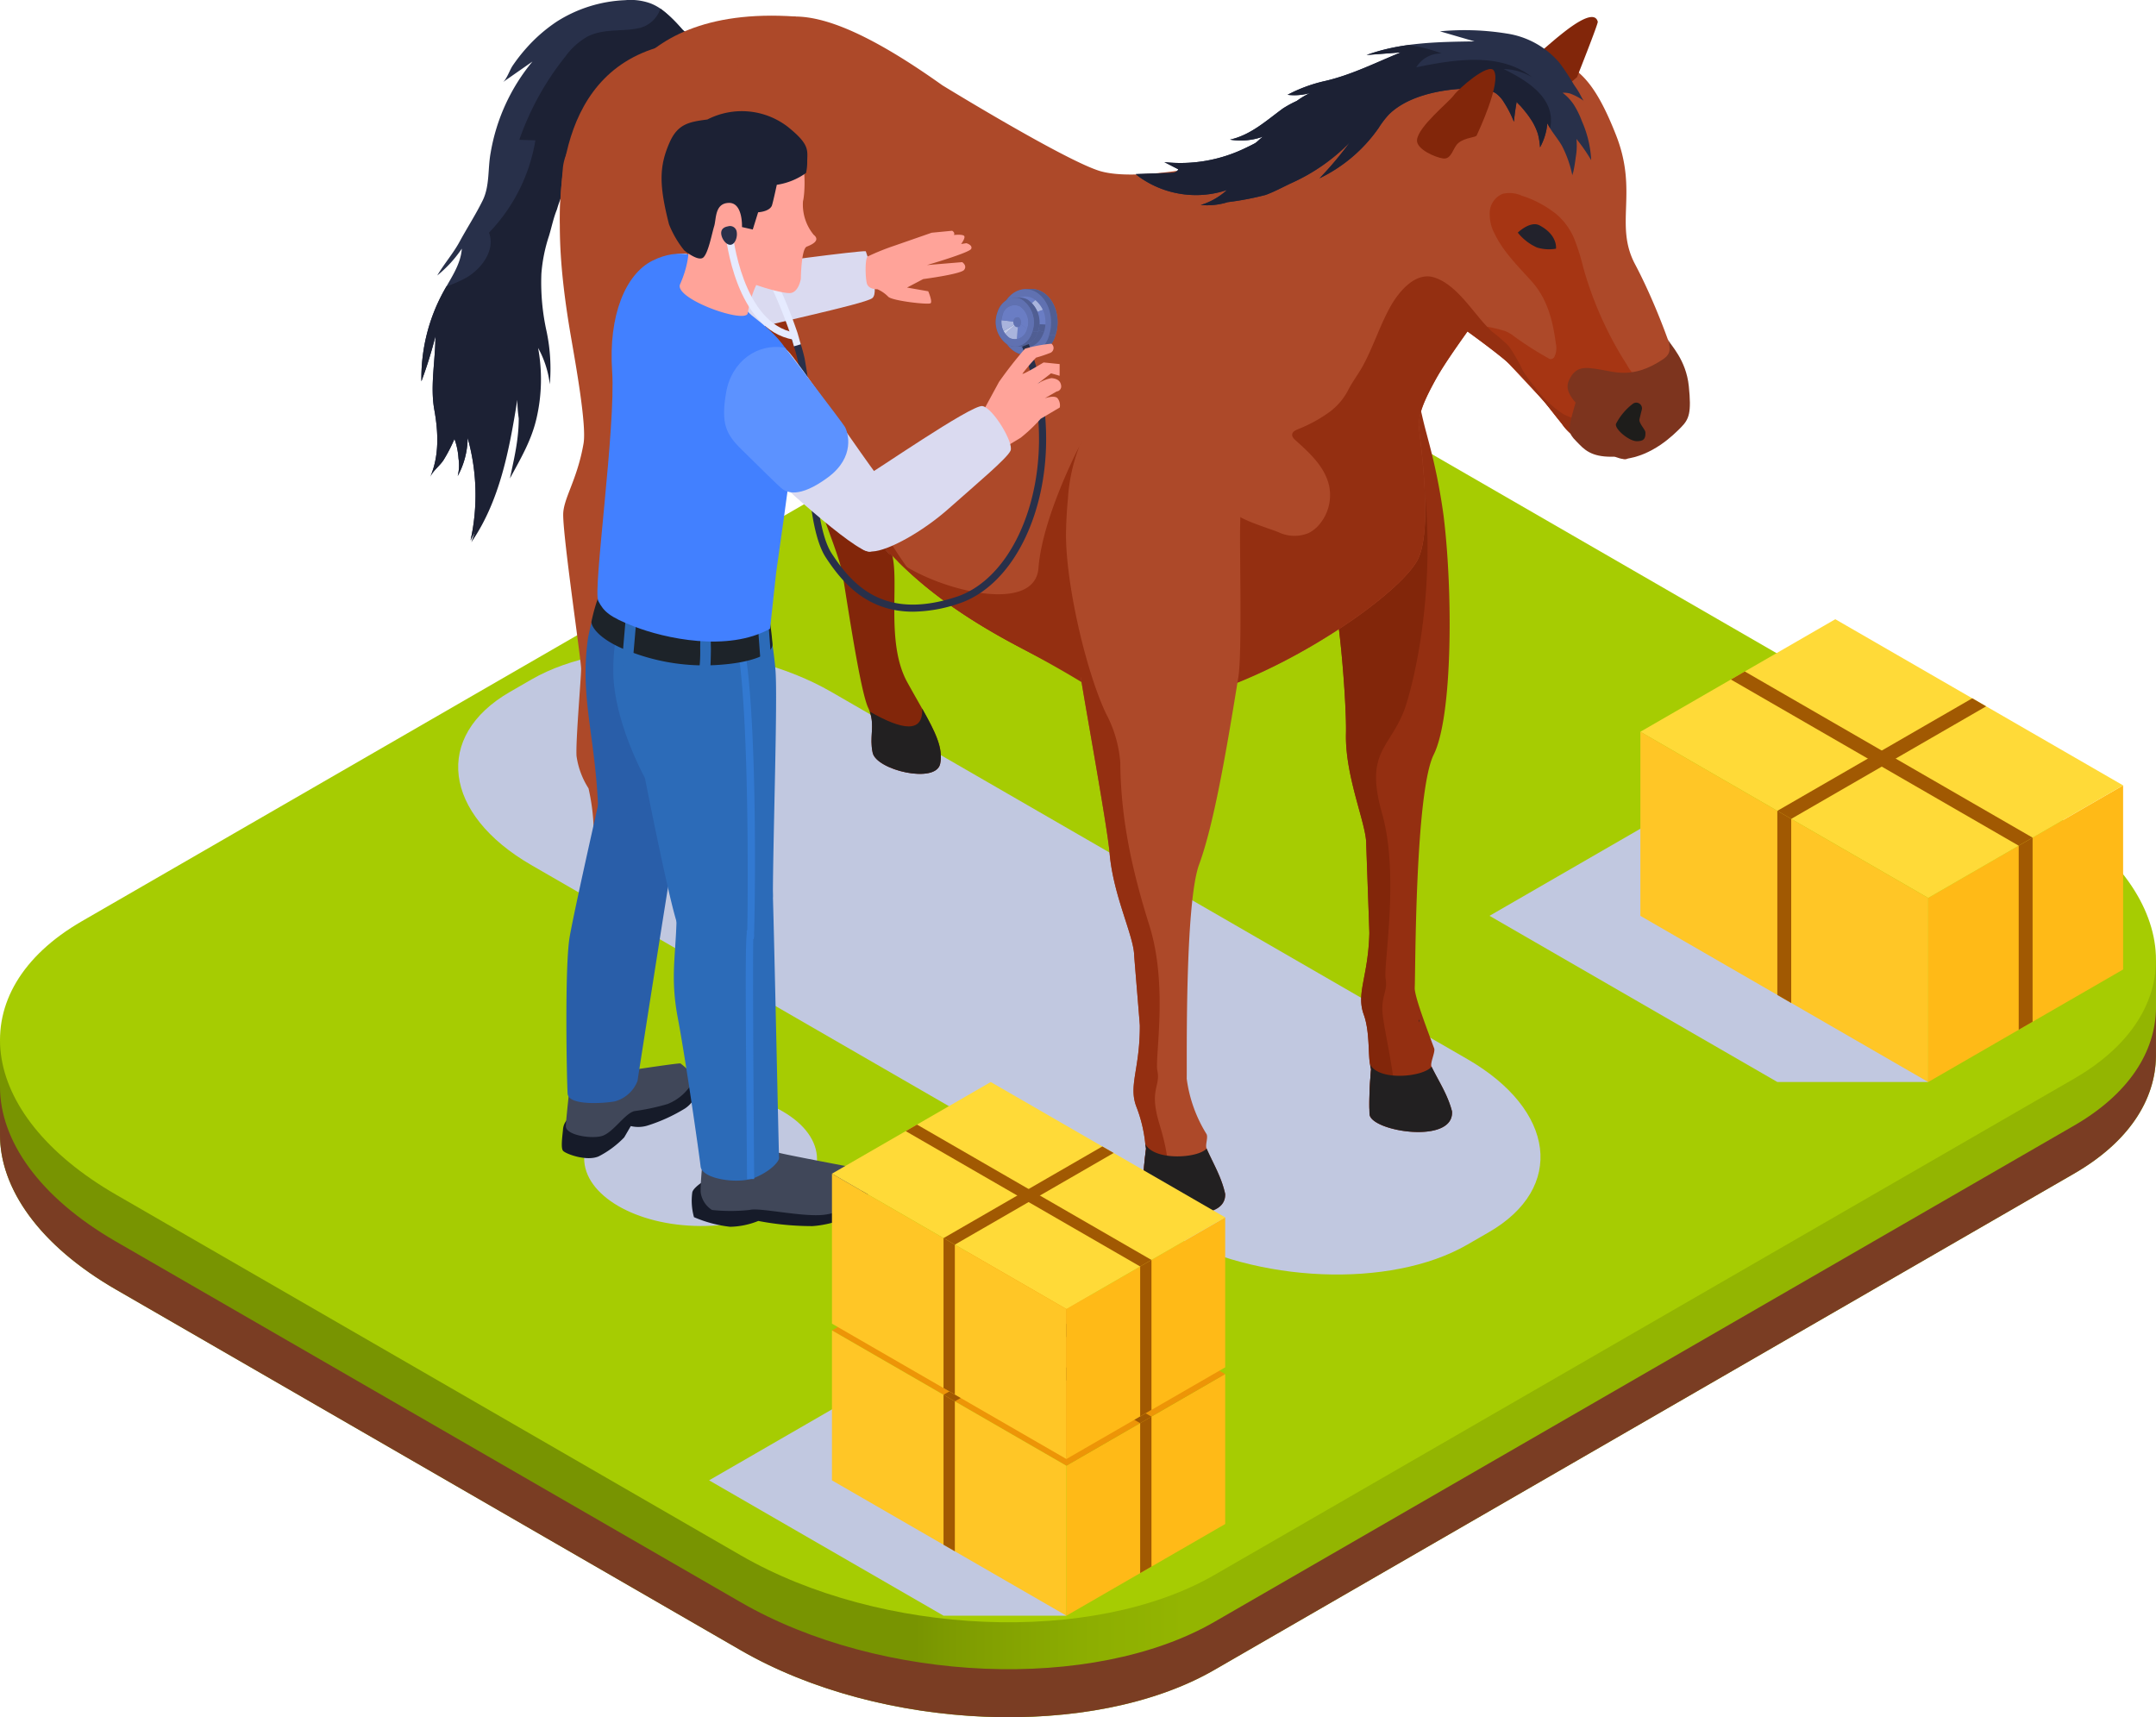 <svg xmlns="http://www.w3.org/2000/svg" xmlns:xlink="http://www.w3.org/1999/xlink" width="295" height="234.968" viewBox="0 0 295 234.968">
  <defs>
    <linearGradient id="linear-gradient" y1="0.5" x2="1" y2="0.5" gradientUnits="objectBoundingBox">
      <stop offset="0.425" stop-color="#789401"/>
      <stop offset="0.442" stop-color="#7e9b01"/>
      <stop offset="0.506" stop-color="#8dae01"/>
      <stop offset="0.549" stop-color="#93b501"/>
    </linearGradient>
    <clipPath id="clip-path">
      <path id="Trazado_826931" data-name="Trazado 826931" d="M333.329,306.849a2.832,2.832,0,0,1-1.419-.365c-1.776-.978-2.614-3.622-1.871-5.905a3.566,3.566,0,0,1,3.14-2.728l.879-.015a3.566,3.566,0,0,0-3.14,2.728c-.742,2.283.1,4.928,1.871,5.905a2.828,2.828,0,0,0,1.419.365Z" transform="translate(-329.768 -297.836)"/>
    </clipPath>
    <clipPath id="clip-path-2">
      <path id="Trazado_826936" data-name="Trazado 826936" d="M332.119,300.434a.555.555,0,0,0-.49.425.792.792,0,0,0,.291.92l-.3.006a.793.793,0,0,1-.291-.92.554.554,0,0,1,.49-.425Z" transform="translate(-331.286 -300.434)"/>
    </clipPath>
    <clipPath id="clip-path-3">
      <path id="Trazado_826938" data-name="Trazado 826938" d="M331.964,301.524l-.3.006a.553.553,0,0,0,.49-.425l.3-.006A.553.553,0,0,1,331.964,301.524Z" transform="translate(-331.663 -301.099)"/>
    </clipPath>
    <clipPath id="clip-path-4">
      <path id="Trazado_826940" data-name="Trazado 826940" d="M332.008,305.329a2.092,2.092,0,0,1-1.051-.27,3.772,3.772,0,0,1-1.388-4.376,2.643,2.643,0,0,1,2.327-2.023l.778-.013a2.643,2.643,0,0,0-2.327,2.023,3.77,3.77,0,0,0,1.388,4.376,2.075,2.075,0,0,0,1.051.269Z" transform="translate(-329.369 -298.646)"/>
    </clipPath>
    <clipPath id="clip-path-5">
      <path id="Trazado_826946" data-name="Trazado 826946" d="M334.619,303.145l.882.253c-.576,1.773-2.161,2.595-3.54,1.836a3.951,3.951,0,0,1-1.454-4.585c.576-1.773,2.161-2.595,3.54-1.836A3.951,3.951,0,0,1,335.5,303.4l-.882-.253a3.2,3.2,0,0,0-1.178-3.718c-1.117-.616-2.4.051-2.87,1.488a3.2,3.2,0,0,0,1.179,3.718C332.868,305.248,334.151,304.582,334.619,303.145Z" transform="translate(-330.297 -298.53)"/>
    </clipPath>
    <clipPath id="clip-path-6">
      <path id="Trazado_826950" data-name="Trazado 826950" d="M333.069,304.829l-.879.015a3.566,3.566,0,0,0,3.14-2.728l.879-.015A3.568,3.568,0,0,1,333.069,304.829Z" transform="translate(-332.19 -302.101)"/>
    </clipPath>
    <clipPath id="clip-path-7">
      <path id="Trazado_826952" data-name="Trazado 826952" d="M332.088,297.851l.879-.015a2.845,2.845,0,0,1,1.419.363c1.776.978,2.614,3.622,1.871,5.905l-.879.015c.742-2.283-.1-4.928-1.871-5.905A2.842,2.842,0,0,0,332.088,297.851Z" transform="translate(-332.088 -297.836)"/>
    </clipPath>
    <clipPath id="clip-path-8">
      <path id="Trazado_826958" data-name="Trazado 826958" d="M332.536,301.942l.857.662a1.69,1.69,0,0,1-2.386,1.238,2.666,2.666,0,0,1-.98-3.092,1.69,1.69,0,0,1,2.386-1.238,2.666,2.666,0,0,1,.981,3.091l-.857-.662a.777.777,0,0,0-.287-.9.493.493,0,0,0-.7.362.777.777,0,0,0,.287.9A.493.493,0,0,0,332.536,301.942Z" transform="translate(-329.885 -299.321)"/>
    </clipPath>
    <clipPath id="clip-path-9">
      <path id="Trazado_826960" data-name="Trazado 826960" d="M331.942,303.83l-.778.013a2.643,2.643,0,0,0,2.327-2.023l.778-.013A2.643,2.643,0,0,1,331.942,303.83Z" transform="translate(-331.164 -301.807)"/>
    </clipPath>
    <clipPath id="clip-path-10">
      <path id="Trazado_826962" data-name="Trazado 826962" d="M331.088,298.659l.778-.013a2.092,2.092,0,0,1,1.051.27,3.772,3.772,0,0,1,1.388,4.376l-.778.013a3.772,3.772,0,0,0-1.388-4.376A2.092,2.092,0,0,0,331.088,298.659Z" transform="translate(-331.088 -298.646)"/>
    </clipPath>
  </defs>
  <g id="Grupo_1077253" data-name="Grupo 1077253" transform="translate(3192.328 -2664.934)">
    <g id="Grupo_1077073" data-name="Grupo 1077073" transform="translate(-3192.328 2716.599)">
      <path id="Trazado_826891" data-name="Trazado 826891" d="M531.672,381.685l-5.311.2a40.467,40.467,0,0,0-10.556-8.451l-85.491-49.358c-19.181-11.074-48.2-12.278-64.812-2.689L247.886,389.293a30.166,30.166,0,0,0-4.444,3.1l-6.77.251V405.5c-.022,7.366,5.354,15.142,15.866,21.21l85.491,49.358c19.181,11.074,48.2,12.278,64.812,2.684l117.616-67.9c7.446-4.3,11.133-10.036,11.211-16.056h0Z" transform="translate(-236.672 -301.927)" fill="url(#linear-gradient)"/>
      <path id="Trazado_826892" data-name="Trazado 826892" d="M520.456,380.84l-117.616,67.9c-16.61,9.594-45.63,8.39-64.812-2.684L252.538,396.7c-10.512-6.068-15.887-13.843-15.865-21.21v6.565c-.022,7.366,5.354,15.142,15.865,21.21l85.491,49.358c19.181,11.074,48.2,12.278,64.812,2.686l117.616-67.9c7.446-4.3,11.133-10.036,11.211-16.057h0v-6.565h0C531.589,370.8,527.9,376.542,520.456,380.84Z" transform="translate(-236.672 -278.484)" fill="#7a3d23"/>
      <path id="Trazado_826893" data-name="Trazado 826893" d="M520.456,402.016l-117.616,67.9c-16.612,9.594-45.63,8.39-64.812-2.684l-85.489-49.358c-19.181-11.074-21.263-27.828-4.651-37.417L365.5,312.552c16.615-9.589,45.63-8.385,64.812,2.689L515.807,364.6C534.986,375.673,537.066,392.427,520.456,402.016Z" transform="translate(-236.672 -306.079)" fill="#a6cc02"/>
    </g>
    <g id="Grupo_1077118" data-name="Grupo 1077118" transform="translate(-3134.671 2664.934)">
      <g id="Grupo_1077080" data-name="Grupo 1077080" transform="translate(0 0)">
        <path id="Trazado_826894" data-name="Trazado 826894" d="M417.378,412.825l2.968-1.713c10.47-6.045,9.145-16.7-2.944-23.682l-87.034-50.249c-12.09-6.98-30.549-7.746-41.019-1.7l-2.968,1.713c-10.47,6.045-9.145,16.7,2.944,23.683l87.034,50.249C388.449,418.106,406.909,418.87,417.378,412.825Z" transform="translate(-274.283 -242.51)" fill="#c1c8e0"/>
        <g id="Grupo_1077079" data-name="Grupo 1077079">
          <g id="Grupo_1077074" data-name="Grupo 1077074">
            <path id="Trazado_826895" data-name="Trazado 826895" d="M307.205,271.381a8.035,8.035,0,0,0-3.44-.422,18.807,18.807,0,0,0-9.329,2.918,21.372,21.372,0,0,0-4.193,3.655,23.283,23.283,0,0,0-1.879,2.414c-.368.542-.825,1.888-1.333,2.242l4.063-2.836a26.465,26.465,0,0,0-5.721,12.469c-.415,2.207-.107,4.534-1.094,6.543-.954,1.943-2.129,3.743-3.158,5.641-.881,1.624-2.114,3.021-3.058,4.626a16.947,16.947,0,0,0,3.362-3.672c-.14,2.123-1.445,3.954-2.474,5.817a24.656,24.656,0,0,0-3.055,12.334,59.163,59.163,0,0,0,1.916-6.157c0,3.321-.737,6.792-.15,10.052.551,3.058.7,6.343-.588,9.247.428-.967,1.335-1.541,1.879-2.414a21.32,21.32,0,0,0,1.463-2.84,9.362,9.362,0,0,1,.556,2.674,6.134,6.134,0,0,1-.11,2.4,11.127,11.127,0,0,0,1.363-5.219,28.927,28.927,0,0,1,.393,14.036,13.775,13.775,0,0,1,1.275-2.168c.375-.772.629-1.589.97-2.373a18.434,18.434,0,0,0,1.533-5,21.745,21.745,0,0,1,.7-2.459c.338-1.4,1.329-11.062,1.529-12.49a43.661,43.661,0,0,1,2.415-9.88c.6-1.546,1.336-10.495,2.237-11.89.8-1.239,2.149-2.376,2.273-3.946a34.137,34.137,0,0,0-.026,4.966,36.952,36.952,0,0,0,2.367-7.877c.462-2.534.684-5.192,1.958-7.431a11.059,11.059,0,0,1,6.346-5.17,6.156,6.156,0,0,1,4.044.163c1.469.657,2.161,2.234,3.578,2.955,2.915,1.482,4.5-2.64,2.546-4.585a11.568,11.568,0,0,0-3.663-2.021,3.083,3.083,0,0,1-1.076-.689C310.088,273.3,308.884,272.016,307.205,271.381Z" transform="translate(-275.893 -270.934)" fill="#28304a"/>
            <path id="Trazado_826896" data-name="Trazado 826896" d="M316.516,277.5c-.05-.059-.1-.116-.157-.172a11.559,11.559,0,0,0-3.665-2.021,3.085,3.085,0,0,1-1.076-.689,17.762,17.762,0,0,0-3.025-2.881,4,4,0,0,1-2.778,2.631,11.3,11.3,0,0,1-1.73.256c-1.829.15-3.69.051-5.439.919a9.554,9.554,0,0,0-3.039,2.73,38.4,38.4,0,0,0-6.315,11.413l2.2.069a23.792,23.792,0,0,1-6.346,12.632c.9,2.4-1.017,5.014-3.266,6.251a18.156,18.156,0,0,1-2.561,1.11c-.125.215-.248.431-.366.645a24.656,24.656,0,0,0-3.055,12.334,59.2,59.2,0,0,0,1.915-6.157c0,3.321-.737,6.792-.15,10.052.551,3.058.7,6.343-.588,9.247.428-.967,1.335-1.541,1.88-2.414a21.318,21.318,0,0,0,1.463-2.84,9.365,9.365,0,0,1,.556,2.674,6.136,6.136,0,0,1-.11,2.4,11.132,11.132,0,0,0,1.363-5.219,28.9,28.9,0,0,1,.391,14.036,13.78,13.78,0,0,1,1.275-2.168c.375-.773.629-1.589.97-2.373a18.43,18.43,0,0,0,1.533-5,21.779,21.779,0,0,1,.7-2.459c.338-1.4,1.329-11.062,1.529-12.49a43.658,43.658,0,0,1,2.415-9.88c.6-1.547,1.336-10.495,2.237-11.89.8-1.239,2.149-2.376,2.271-3.946a34.141,34.141,0,0,0-.026,4.966,37.041,37.041,0,0,0,2.368-7.877c.462-2.534.684-5.192,1.958-7.43a11.06,11.06,0,0,1,6.346-5.17,6.165,6.165,0,0,1,4.044.163c1.469.657,2.161,2.234,3.578,2.955a2.759,2.759,0,0,0,1.02.307A10.543,10.543,0,0,0,316.516,277.5Z" transform="translate(-275.892 -270.555)" fill="#1c2134"/>
            <path id="Trazado_826897" data-name="Trazado 826897" d="M293.344,289.55a6.36,6.36,0,0,0,1.089-2.186c.046-.223.09-.831-.163-.958a.465.465,0,0,0-.174-.037,1.732,1.732,0,0,0-.985.118,6.223,6.223,0,0,1-.688.412,4.714,4.714,0,0,0-1.636,1.445c-1,1.167-1.877,9.888-2.618,11.234a22.591,22.591,0,0,0-2.714,8.848c-.185,2.085-.078,4.184-.21,6.271-.326,5.158-2.95,18.321-4.7,23.184,3.907-5.669,5.2-12.687,6.29-19.486a18.345,18.345,0,0,0,.193,2.536,22.6,22.6,0,0,1-.172,2.712c-.222,1.863-.654,3.681-1.033,5.514,1.485-2.771,2.967-5.22,3.668-8.362a23.7,23.7,0,0,0,.187-9.5,13.524,13.524,0,0,1,1.6,4.98,24.77,24.77,0,0,0-.435-7.215,30.829,30.829,0,0,1-.716-7.934,21.641,21.641,0,0,1,1.039-5.158c.366-1.2.61-2.459,1.088-3.616A16.2,16.2,0,0,1,293.344,289.55Z" transform="translate(-273.707 -263.687)" fill="#1c2134"/>
          </g>
          <g id="Grupo_1077076" data-name="Grupo 1077076" transform="translate(18.966 2.145)">
            <path id="Trazado_826898" data-name="Trazado 826898" d="M333.267,374.216c-.567,2.808-8.722.884-9.233-1.5-.473-2.195.31-3.606-.4-5.626h-.006a4.187,4.187,0,0,0-.219-.545c-1.08-2.324-2.808-14.095-3.494-18.214s-6.628-16.019-4.867-19.7-1.857-15.247-1.463-18.027-8.738-10.64-8.738-30.986c0-3.2,6.549-11.6,14.067-.6s8.079,12.789,8.7,21.971a99.526,99.526,0,0,1-2.464,31.07s.344,9.538,1.48,13.329-.878,12.216,2.139,17.685c.742,1.345,1.429,2.539,2.032,3.608l.006.006C332.637,369.945,333.7,372.1,333.267,374.216Z" transform="translate(-281.249 -271.863)" fill="#82260a"/>
            <g id="Grupo_1077075" data-name="Grupo 1077075" transform="translate(23.601 0.116)">
              <path id="Trazado_826899" data-name="Trazado 826899" d="M375.193,317.524l.353,1.339a80.567,80.567,0,0,1,2.015,10.073c1.292,10.47,1.229,27.468-1.351,32.64s-2.495,30.008-2.6,31.885c-.054,1.075,1.389,4.911,2.659,8.32.185.507-.6,2.02-.362,2.506.958,1.964,2.212,3.825,2.8,6.118.3,4.581-11.139,2.737-11.284.379-.015-.231-.024-.479-.026-.732-.056-2.333.234-5.4.234-5.4l-.129-.653-.006-.006c-.279-1.389-.028-4.521-.859-6.82-1.079-2.977.607-5.135.76-11.164.006-.225-.428-11.971-.429-12.251,0-2.752-2.924-9.22-2.77-15.093.091-3.543-.773-15.752-1.932-19.834a111.273,111.273,0,0,0-5.106-13.992s-.057-4.623.412-10c.576-6.7,1.967-14.556,5.286-16.116,6.295-2.952.2,1.652,3.759,2.886a43.692,43.692,0,0,0,5.741,1.4S373.741,312.2,375.193,317.524Z" transform="translate(-280.259 -260.59)" fill="#942f11"/>
              <path id="Trazado_826900" data-name="Trazado 826900" d="M378.186,406.637c-1.3.113-2.58.212-3.827.3-.056-2.333.234-5.4.234-5.4l-.129-.653-.006-.006c-.279-1.389-.028-4.52-.858-6.82-1.079-2.977.607-5.135.76-11.164.006-.225-.428-11.971-.429-12.251,0-2.752-2.924-9.22-2.77-15.093.091-3.543-.773-15.752-1.932-19.834-2.567-.794-5.57-1.851-9.089-3.2-8.257-3.162-13.652-6.373-17.776-9.624,5.961,3.352,19.585,5.1,19.311-1.314-.268-6.162,2.624-14.7,3.537-17.219a24.372,24.372,0,0,0-.676,7.361c.029,1.26.112,2.69.269,4.315.657,6.717,16.473-.523,17.122,6.085,1.577,16.041-2.09,28.469-2.831,30.359-2.062,5.266-5.383,5.674-2.989,14.085s.146,20.8.476,22.595-.754,2.418-.362,5.21S377.3,399.644,378.186,406.637Z" transform="translate(-287.215 -257.481)" fill="#82260a"/>
              <path id="Trazado_826901" data-name="Trazado 826901" d="M375.44,376.431c.3,4.582-11.139,2.737-11.284.379a51.266,51.266,0,0,1,.207-6.136s-.047-.244-.129-.651c1.273,2.312,7.313,1.677,8.407.29C373.6,372.277,374.854,374.136,375.44,376.431Z" transform="translate(-276.988 -226.617)" fill="#222021"/>
              <path id="Trazado_826902" data-name="Trazado 826902" d="M433.718,329.234c-.607.141-2.559-1.26-2.559-1.26s0,1.091-1.907.034c-.2-.107-.412-.237-.647-.394-2.559-1.688-1.616-3.568-2.042-4.237s-3.106-6.959-5.419-9.064-5.857-10.24-6.712-10.662-2.555.967-3.23,3.168c-.332,1.1-2.2,3.753-4.316,6.7-.479.675-.973,1.367-1.469,2.054-1.677,2.358-3.319,4.714-4.293,6.465-2.1,3.781-2.34,5.08-2.364,6.515-.01.276-.006.551-.006.856,0,.478-.046,1.53-.146,2.87-.3,3.926,1.491,12.688-.237,14.77-2.205,2.661-6.251,3.241-21.832-4.766-.737-.378-1.5-.776-2.29-1.194-.1-.05-.191-.1-.281-.146-4.153-2.195-7.962-4.029-11.45-5.666-11.068-5.21-18.883-8.445-23.952-14.7-6.7-8.272-8.958-13.836-12.059-16.751a73.03,73.03,0,0,0-6.071-4.243,63.26,63.26,0,0,1-6.234-4.738c-3.533-3.094-6.662-6.836-7.612-11.18-2.257-10.32-2.74-6.921,1.091-9.391s9.261-4.231,25.888,7.608c0,0,16.2,9.94,21.322,11.656s17.474-1,21.064-2.13c3.6-1.148,23.064-10.489,26.783-12.254s11.388-2.509,14.556-1.035,5.425,2.852,8.468,10.628-.281,12.209,2.583,17.616,5.852,13.369,6.471,17.15C435.417,327.28,434.327,329.1,433.718,329.234Z" transform="translate(-304.849 -272.471)" fill="#ad4929"/>
              <path id="Trazado_826903" data-name="Trazado 826903" d="M314.858,288.263s.337,1.5.878,3.89A73.327,73.327,0,0,1,321.8,296.4c3.1,2.911,5.36,8.479,12.06,16.748s18.207,11.262,35.686,20.515,21.805,8.742,24.121,5.958c1.724-2.08-.068-10.842.234-14.773,0,0-2.656,9.376-8.084,10.759s-12.923-4.347-12.923-4.347l-6.418-16.175s.609,9.286,1.2,10.759-2.836.973-2.836.973-13.685-.958-23.8-10.29-14.984-19.834-17.3-21.17S314.858,288.263,314.858,288.263Z" transform="translate(-300.145 -265.049)" fill="#942f11"/>
              <path id="Trazado_826904" data-name="Trazado 826904" d="M385.76,280.736s2.9-7.3,2.836-7.572c-.514-2.017-4.434,1.269-5.367,2.015-.634.506-2.781,2.374-4.1,3.522a1.671,1.671,0,0,0-.306,2.161c.288.453.5,1.061.878,1.285,1.607.955,2.764,1.075,3.69.392A15.734,15.734,0,0,0,385.76,280.736Z" transform="translate(-270.201 -272.45)" fill="#82260a"/>
              <path id="Trazado_826905" data-name="Trazado 826905" d="M380.86,334.194c-1.811,4.338-15.8,14.32-28.172,18.381a39.55,39.55,0,0,1-4.985,1.311l-.022.006c-.32.062-.635.113-.945.163L344.614,323l-1.671-24.431s17.482,6.695,28.651,11.394q.49.2.961.4c4.782,2.032,8.187,3.612,8.147,4a13.851,13.851,0,0,0,.151,1.907C381.316,320.465,382.576,330.1,380.86,334.194Z" transform="translate(-286.943 -260.203)" fill="#ad4929"/>
            </g>
            <path id="Trazado_826906" data-name="Trazado 826906" d="M327.26,344.43c-.567,2.808-8.722.884-9.233-1.5-.473-2.195.31-3.606-.4-5.626,4.422,2.543,7.337,2.993,7.168-.416l.006.006C326.63,340.16,327.688,342.315,327.26,344.43Z" transform="translate(-275.242 -242.078)" fill="#222021"/>
            <path id="Trazado_826907" data-name="Trazado 826907" d="M319.618,272.509c-24.851-1.716-26.211,16.1-26.211,16.1s-7.61,26.211,10.027,22.975,24.3-18.709,23.011-22.787S319.618,272.509,319.618,272.509Z" transform="translate(-287.394 -272.393)" fill="#ad4929"/>
            <path id="Trazado_826908" data-name="Trazado 826908" d="M313.1,274.917c-21.991-2.289-24.387,14.878-24.306,24.269.05,5.751,13.5,19.039,16.545,18.687,17.814-2.054,10.293-18.287,9-22.367S313.1,274.917,313.1,274.917Z" transform="translate(-288.795 -271.304)" fill="#ad4929"/>
          </g>
          <g id="Grupo_1077078" data-name="Grupo 1077078" transform="translate(18.946 4.143)">
            <g id="Grupo_1077077" data-name="Grupo 1077077" transform="translate(1.507)">
              <path id="Trazado_826909" data-name="Trazado 826909" d="M436.323,323.926c-.141,2.858-1.614,4.917-2.115,5.031-.607.141-2.561-1.266-2.561-1.266s0,.866-1.345.315a7.713,7.713,0,0,1-1.21-.675c-2.559-1.688-3.291-2.6-3.719-3.264a79.068,79.068,0,0,0-7.094-8.1c-1.108-1.013-3.5-2.825-5.791-4.485-2.487-1.813-4.844-3.438-5.289-3.658-.85-.422-2.555.967-3.23,3.168-.237.782-2.931,3.793-6.437,7.562-.529.573-1.08,1.164-1.648,1.767-4.344,4.659-9.452,10.043-12.626,13.774-.034.034-.062.068-.09.1-.062.068-.123.141-.181.207-.8.945-1.469,1.779-1.946,2.448a9.845,9.845,0,0,0-.619.945c-2.5,4.5-2.374,5.486-2.374,7.371,0,.484-.046,1.53-.146,2.87-.3,3.927-1.114,10.382-2.842,12.463a4.547,4.547,0,0,1-2.38,1.57.059.059,0,0,1-.022.006c-1.97.523-3.809,2.63-9.629,1.7-.859-.134-2.54-4.548-3.453-4.964-2.454-1.1-5.305-2.509-8.637-4.271-7.815-4.135-12.784-7.972-16.487-11.7a.021.021,0,0,0-.012-.006c-4.569-4.6-7.219-9.014-10.921-13.588-6.7-8.265-8.953-13.836-12.057-16.745a73.818,73.818,0,0,0-6.065-4.248c-5.4-3.68-12.35-.124-13.846-6.994-2.257-10.32-2.746-15.844,1.091-18.309s9.255-4.231,25.888,7.607c0,0,1.1.046,2.746.191,3.657.337,10.021,1.2,13.088,3.313,4.451,3.061,14.692,11.922,18.282,10.787s39.145-19.766,42.864-21.533,11.388-2.515,14.557-1.035,5.424,2.853,8.467,10.623,7.421,11.793,10.28,17.2,6.8,8.187,7.411,11.968A9.175,9.175,0,0,1,436.323,323.926Z" transform="translate(-289.806 -270.27)" fill="#ad4929"/>
              <path id="Trazado_826910" data-name="Trazado 826910" d="M384.64,291.765a8.914,8.914,0,0,1,2.415,3.228,28.538,28.538,0,0,1,1.3,4.078,49.194,49.194,0,0,0,3.53,9.061q1.1,2.17,2.418,4.225a6.562,6.562,0,0,0,1.285,1.7c.606.478,1.388.716,2,1.2,1.242.991,2.723,4.119,1.813,5.666-.857,1.457-3.3,1.585-4.766,1.83a18.252,18.252,0,0,1-7.152-.694c-1.589-.447-3.549-3.631-4.663-4.826l-5.236-5.616a9.471,9.471,0,0,1-2.74-4.3c-.078-.384,2.656.407,2.833.481a4.433,4.433,0,0,1,1.173.682,45.933,45.933,0,0,0,4.756,3.039.779.779,0,0,0,.237.113.6.6,0,0,0,.578-.335,2.808,2.808,0,0,0,.179-1.861c-.416-3.121-1.157-6.048-3.293-8.438-1.841-2.058-3.871-4.023-5.067-6.512a5.675,5.675,0,0,1-.67-3.058,2.851,2.851,0,0,1,1.779-2.42,4.134,4.134,0,0,1,2.626.272A14.692,14.692,0,0,1,384.64,291.765Z" transform="translate(-249.838 -266.636)" fill="#a63513"/>
              <path id="Trazado_826911" data-name="Trazado 826911" d="M370.149,352.741c-9.386.626-19.583.578-27.167-4.986-2.06-1.511-9.705-2.427-12.982-7.106-4.132-5.9-9.026-15.283-12.484-21.6-1.57-2.868-2.186-6.457-2.721-9.7-.6-3.627-2.861-7.388-3.821-10.949-.831-3.078-2.04-8.018-5.6-11.347.539,2.649,1.288,8.494.234,10.925-.337.778-3.469-.287-3.738.517a5.485,5.485,0,0,0-.2,2.03c.151,2.958,1.732,5.05,2.427,7.828a16.667,16.667,0,0,1,1.8,1.38c3.106,2.909,5.361,8.479,12.057,16.745s9.942,16.035,27.419,25.292c24.143,12.769,10.373,10.555,21.719,7.534l.018-.006a4.326,4.326,0,0,0,1.585-.8A6.789,6.789,0,0,0,370.149,352.741Z" transform="translate(-284.237 -267.498)" fill="#942f11"/>
              <path id="Trazado_826912" data-name="Trazado 826912" d="M403.717,319.225a2.667,2.667,0,0,1-1.508,1.491,7.7,7.7,0,0,1-1.21-.675c-2.559-1.688-3.292-2.6-3.719-3.264a78.935,78.935,0,0,0-7.1-8.1c-1.108-1.013-3.5-2.825-5.789-4.485-1.677,2.358-3.319,4.714-4.293,6.465-2.1,3.781-2.34,5.08-2.364,6.515.462,4.187,1.721,13.818.006,17.916-1.811,4.338-15.8,14.32-28.172,18.382.754-3.876,1.811-7.7,2.858-11.512.259-.923-2.508-2.267-2.086-3.128a19.686,19.686,0,0,0,2.209-9.8c.8.973,4.859,2.157,6.015,2.645a5.053,5.053,0,0,0,4.094.1,4.622,4.622,0,0,0,1.467-1.17,6.228,6.228,0,0,0,1.355-5.2c-.523-2.595-2.617-4.537-4.591-6.3-.254-.226-.531-.515-.478-.851s.42-.529.739-.664a19.675,19.675,0,0,0,4.356-2.368,8.758,8.758,0,0,0,2.549-2.974c.594-1.188,1.416-2.22,2.055-3.4,1.389-2.567,2.267-5.375,3.671-7.934,1.129-2.06,3.452-4.964,6.095-4.1,2.492.814,4.365,3.409,5.983,5.327a21.683,21.683,0,0,0,1.885,2.07,22.716,22.716,0,0,1,2.273,1.952,21.833,21.833,0,0,1,1.958,3.4,18.8,18.8,0,0,0,1.666,2.257,14.591,14.591,0,0,0,3.871,3.685,11.6,11.6,0,0,0,5.435,1.216c-.281.631.659,1.136.822,1.807A1.172,1.172,0,0,1,403.717,319.225Z" transform="translate(-261.713 -262.983)" fill="#942f11"/>
              <path id="Trazado_826913" data-name="Trazado 826913" d="M360.192,324.681c-.012.45-.022.917-.034,1.383-.1,3.3.287,17.535-.248,20.85-1.677,10.415-3.375,20.227-5.367,25.651s-1.648,27.439-1.7,29.317a19,19,0,0,0,2.7,7.562c.273.466-.2,1.5.019,2,.876,2,2.054,3.912,2.546,6.229.113,4.59-11.241,2.277-11.29-.085-.006-.232,0-.479,0-.734.04-2.333.454-5.388.454-5.388s-.038-.245-.1-.657l0-.006a19.21,19.21,0,0,0-1.191-5.011c-1.163-2.946.463-5.15.445-11.181,0-.225-.766-9.326-.773-9.607-.076-2.75-2.87-8.151-3.365-14.005-.3-3.531-3.281-19.83-3.94-24.022a111.267,111.267,0,0,0-3.381-14.505s.5-4.6,1.614-9.88c1.379-6.577,3.709-14.212,7.192-15.361A16.173,16.173,0,0,1,358.61,309.5a16.782,16.782,0,0,1,3.214,2.9A71.424,71.424,0,0,0,360.192,324.681Z" transform="translate(-268.578 -258.429)" fill="#ad4929"/>
              <path id="Trazado_826914" data-name="Trazado 826914" d="M357.612,413.822c-1.308.06-2.586.106-3.837.147.04-2.333.454-5.388.454-5.388s-.038-.245-.1-.657l0-.006a19.212,19.212,0,0,0-1.191-5.011c-1.163-2.946.463-5.15.445-11.181,0-.225-.766-9.326-.773-9.607-.076-2.75-2.87-8.151-3.365-14.005-.3-3.531-3.281-19.83-3.94-24.022-2.454-1.1-5.305-2.509-8.637-4.271-7.815-4.135-12.784-7.972-16.487-11.7,5.514,4.046,18.827,7.427,19.327,1.025.478-6.151,4.378-14.274,5.588-16.666a24.321,24.321,0,0,0-1.558,7.224c-.123,1.254-.213,2.684-.253,4.316-.157,6.746,2.636,19.033,5.473,25.035a16.831,16.831,0,0,1,1.948,6.721c.069,7.059,1.332,13.864,3.963,22.2s.731,18.155,1.111,19.944-.685,2.439-.215,5.219S357.011,406.8,357.612,413.822Z" transform="translate(-275.53 -255.546)" fill="#942f11"/>
              <path id="Trazado_826915" data-name="Trazado 826915" d="M355.28,288.713a8.917,8.917,0,0,0,4.62-.45c-.369.14-.835.747-1.235.964-.456.248-.938.476-1.408.7a20.322,20.322,0,0,1-10.958,1.865l1.9.979c-.144.407-.675.49-1.107.5l-4.709.159c.141.123.287.241.434.356a13.359,13.359,0,0,0,12.05,1.824,9.358,9.358,0,0,1-3.591,2.051,9.573,9.573,0,0,0,3.7-.392,39.869,39.869,0,0,0,5.153-.979c1.229-.438,2.495-1.145,3.7-1.695a26.132,26.132,0,0,0,7.818-5.474,47.917,47.917,0,0,1-4.121,4.891,20.907,20.907,0,0,0,8.082-6.88,12.84,12.84,0,0,1,1.379-1.82c2.564-2.567,7.025-3.436,10.5-3.58a8.665,8.665,0,0,1,2.249.266c.653.144,1.282-.028,1.892.366a4.082,4.082,0,0,1,1.138,1.254,14.447,14.447,0,0,1,1.36,2.659q.13-1.38.381-2.747c-.016.088.463.519.534.6q.3.344.589.7a12.8,12.8,0,0,1,1.05,1.477,8.394,8.394,0,0,1,.722,1.608,9.922,9.922,0,0,1,.3,1.858,8.34,8.34,0,0,0,1-3.3c.52,1.105,1.379,2.017,1.99,3.074a15.574,15.574,0,0,1,1.438,4.106c-.032-.126.1-.417.126-.55.048-.22.093-.442.132-.664.081-.444.147-.892.2-1.341a9.2,9.2,0,0,0,.094-2.476,23.414,23.414,0,0,1,2.018,2.908,14.966,14.966,0,0,0-1.277-5.348,11.829,11.829,0,0,0-1.136-2.3,6.78,6.78,0,0,0-1.5-1.579,3.154,3.154,0,0,1,.989.093,8.063,8.063,0,0,1,1.72.875.421.421,0,0,1,.169.179.153.153,0,0,1,.007.085c.023-.126-.222-.479-.282-.6-.106-.213-.219-.425-.335-.632-.229-.409-.5-.775-.754-1.164a29.062,29.062,0,0,0-1.973-2.971,11.741,11.741,0,0,0-7.215-3.975,36.117,36.117,0,0,0-9.111-.3l4.734,1.38c-4.988.063-10.086.146-14.773,1.854l4.686-.354c-3.465,1.411-6.806,3.108-10.453,3.934a20.4,20.4,0,0,0-5.044,1.868,7.7,7.7,0,0,0,3.069-.243,11.8,11.8,0,0,0-1.81,1.082,15.794,15.794,0,0,0-1.876,1.019C360.23,286.126,358.132,288.079,355.28,288.713Z" transform="translate(-265.09 -273.752)" fill="#28304a"/>
              <path id="Trazado_826916" data-name="Trazado 826916" d="M377.942,292.954s1.71-1.661,2.975-.992c2.529,1.335,2.252,3.19,2.252,3.19a5.57,5.57,0,0,1-2.609-.166A7.023,7.023,0,0,1,377.942,292.954Z" transform="translate(-248.377 -265.267)" fill="#22222c"/>
              <path id="Trazado_826917" data-name="Trazado 826917" d="M383.643,306.525s3.877,7.48,4.131,8.187a.889.889,0,0,1-.232,1.054l-2.01-3.956-1.887-4.864v-.42Z" transform="translate(-245.698 -258.346)" fill="#050507"/>
              <path id="Trazado_826918" data-name="Trazado 826918" d="M399.187,285.087c-.24-3.246-3.556-5.242-6.476-6.68a8.183,8.183,0,0,1,3.879,1.1c-4.3-3.383-10.461-2.442-15.822-1.332a3.918,3.918,0,0,1,3.491-1.892,22.1,22.1,0,0,0-4.481-1.163,27.654,27.654,0,0,0-5.807,1.372l4.686-.354c-3.465,1.411-6.806,3.108-10.453,3.934a20.455,20.455,0,0,0-5.044,1.868,7.7,7.7,0,0,0,3.069-.243,11.791,11.791,0,0,0-1.81,1.082,15.8,15.8,0,0,0-1.876,1.019c-2.317,1.683-4.415,3.637-7.266,4.271a8.916,8.916,0,0,0,4.62-.45c-.367.14-.835.747-1.235.964-.457.248-.938.476-1.408.7a20.32,20.32,0,0,1-10.958,1.865l1.9.978c-.144.407-.675.49-1.107.5l-4.709.159c.141.124.287.241.434.356a13.354,13.354,0,0,0,12.05,1.823,9.329,9.329,0,0,1-3.591,2.051,9.572,9.572,0,0,0,3.7-.393,39.875,39.875,0,0,0,5.153-.979c1.229-.438,2.495-1.145,3.7-1.7a26.133,26.133,0,0,0,7.818-5.474,47.915,47.915,0,0,1-4.121,4.891,20.918,20.918,0,0,0,8.082-6.88,12.849,12.849,0,0,1,1.379-1.82c2.565-2.567,7.025-3.436,10.5-3.58a8.665,8.665,0,0,1,2.249.266c.653.144,1.282-.028,1.892.366a4.081,4.081,0,0,1,1.138,1.254,14.445,14.445,0,0,1,1.36,2.659q.13-1.38.381-2.747c-.016.088.463.519.534.6q.3.344.589.7a12.7,12.7,0,0,1,1.05,1.479,8.393,8.393,0,0,1,.722,1.608,9.922,9.922,0,0,1,.3,1.858,8.339,8.339,0,0,0,1-3.3,7.22,7.22,0,0,0,.385.692A5.667,5.667,0,0,0,399.187,285.087Z" transform="translate(-265.09 -273.107)" fill="#1c2134"/>
              <path id="Trazado_826919" data-name="Trazado 826919" d="M376.738,286.423s3.471-7.274,2.318-8.876c-.745-1.038-4.773,2.455-5.474,3.422s-4.8,4.21-5.017,6.073c-.151,1.28,2.533,2.426,3.587,2.555,1.17.144,1.308-1.48,2.063-2.109C375.183,286.679,376.619,286.764,376.738,286.423Z" transform="translate(-252.788 -272.057)" fill="#82260a"/>
            </g>
            <path id="Trazado_826920" data-name="Trazado 826920" d="M289.238,335.832c0,3.327,2.456,19.865,2.456,21.091s-.756,9.833-.631,11.932a11.007,11.007,0,0,0,1.639,4.417,28.114,28.114,0,0,1,.691,5.1c-.121,1.3,1.48,3.787,2.045,4.617a38.483,38.483,0,0,1,1.868,4.435s6.606-1.029,6.606-2.255a45.5,45.5,0,0,0-2.368-8.088c-.484-1.3-.847-2.265-.917-2.468a16.369,16.369,0,0,1-.378-4.634c.126-1.444-.631-4.125-1.008-6.437s-.631-9.767-.187-10.956,2.2-6.614,2.2-9,2.961-9.141,3.465-9.573a87.193,87.193,0,0,0,5.235-7.9c1.008-1.8,3.63-6.346,3.971-8.125s.323-17.132-3.333-24.451-14.339-12.347-17.808-10.445a6.751,6.751,0,0,0-3.59,5.3c-.469,5.561-.972,11.008,1.089,22.995.687,3.991,2.171,12.206,1.739,14.706C291.157,331.109,289.238,333.613,289.238,335.832Z" transform="translate(-288.781 -269.55)" fill="#ad4929"/>
            <path id="Trazado_826921" data-name="Trazado 826921" d="M309.994,291.84a3.755,3.755,0,0,0-.106.413c-.181,1.042.318,2.364.343,3.43.041,1.8-.088,3.628-.131,5.432a101.547,101.547,0,0,1-1.638,12.24c-1.041,5.48-5.846,10.972-8.933,15.622-1.942,2.925-4.431,5.579-5.316,9.066-.429,1.693,2.2.453,2.1,2.134a12.708,12.708,0,0,1-1.635,4.91,11.341,11.341,0,0,0-1.447,6.132,29.492,29.492,0,0,0,.073,5.2c.362,2.212,1.145,4.31,1.561,6.493a30.347,30.347,0,0,1,.19,6.576c-.032,1.129,1.488,9.56-1.921,7.28-.27.988-.57,1.97-.891,2.947.613,1.364,3.441,3.413,3.441,3.413s6.608-1.028,6.608-2.255a45.5,45.5,0,0,0-2.368-8.088c-.484-1.3-.847-2.265-.917-2.468a16.424,16.424,0,0,1-.378-4.634c.126-1.444-.631-4.125-1.008-6.439s-.631-9.767-.187-10.958,2.2-6.614,2.2-9,2.961-9.141,3.465-9.573a87.207,87.207,0,0,0,5.233-7.9c1.008-1.8,3.568-6.359,3.971-8.125C314.108,305.766,312.462,299.665,309.994,291.84Z" transform="translate(-287.155 -265.249)" fill="#a63513"/>
            <path id="Trazado_826922" data-name="Trazado 826922" d="M291.914,353.216c-.462,1.107.441,2.711,3.974,4.029,3.921,1.464,6.606-1.029,6.606-2.255a45.505,45.505,0,0,0-2.368-8.088s-.832,2.578-4.834,2.408a4.8,4.8,0,0,1-3.318-1.117C291.853,349.5,292.3,352.29,291.914,353.216Z" transform="translate(-287.361 -239.367)" fill="#222021"/>
          </g>
          <path id="Trazado_826923" data-name="Trazado 826923" d="M386.558,306.563c-2.286-.7-2.708,1.833-3.446,4.435s-.2,2.814.939,4.009,2.355,1.92,5.532,1.688,6.33-4.678,6.33-4.678Z" transform="translate(-225.653 -254.241)" fill="#7d341e"/>
          <path id="Trazado_826924" data-name="Trazado 826924" d="M390.278,318.9c3.9-.419,6.771-3.277,7.85-4.379s1.41-1.973,1.035-5.607-2.509-5.63-2.864-6.384c.49,1.549.213,2.13-.741,2.762-4,2.649-6.486,1.683-8.512,1.355s-3.375-.567-4.3,1.524,2.155,3.7,2.695,5.389S387.257,318.546,390.278,318.9Z" transform="translate(-225.745 -256.08)" fill="#7d341e"/>
          <path id="Trazado_826925" data-name="Trazado 826925" d="M389.413,308.553a.781.781,0,0,1,1.205.833c-.09.344-.194.767-.315,1.282-.128.547.789,1.411.81,1.8.056,1.047-.409,1.188-1.105,1.222-1.117.054-3.168-1.717-2.914-2.386A8.166,8.166,0,0,1,389.413,308.553Z" transform="translate(-223.633 -253.318)" fill="#1e1d1b"/>
          <path id="Trazado_826926" data-name="Trazado 826926" d="M354.32,384.268c.113,4.589-11.241,2.277-11.29-.084a51.291,51.291,0,0,1,.459-6.121s-.038-.245-.1-.657c1.177,2.362,7.237,1.976,8.388.634C352.65,380.042,353.828,381.953,354.32,384.268Z" transform="translate(-244.337 -220.886)" fill="#222021"/>
          <path id="Trazado_826927" data-name="Trazado 826927" d="M368.723,366.225a2.625,2.625,0,0,0,0-.372C368.824,365.872,368.817,365.981,368.723,366.225Z" transform="translate(-232.259 -226.317)" fill="#222021"/>
        </g>
        <path id="Trazado_826928" data-name="Trazado 826928" d="M319.852,322.935a6.447,6.447,0,0,1-.884-.957A3.742,3.742,0,0,1,319.852,322.935Z" transform="translate(-255.645 -246.94)" fill="#9a4025"/>
        <path id="Trazado_826929" data-name="Trazado 826929" d="M337.438,312.038c-.034.068-.129.253-.271.529A5.049,5.049,0,0,1,337.438,312.038Z" transform="translate(-247.091 -251.612)" fill="#9a4025"/>
      </g>
      <g id="Grupo_1077108" data-name="Grupo 1077108" transform="translate(78.612 39.548)">
        <g id="Grupo_1077107" data-name="Grupo 1077107">
          <g id="Grupo_1077082" data-name="Grupo 1077082" transform="translate(0.587 0)">
            <g id="Grupo_1077081" data-name="Grupo 1077081" clip-path="url(#clip-path)">
              <path id="Trazado_826930" data-name="Trazado 826930" d="M333.329,306.849l.879-.015a2.832,2.832,0,0,1-1.419-.365c-1.776-.978-2.614-3.622-1.871-5.905a3.566,3.566,0,0,1,3.14-2.728l-.879.015a3.566,3.566,0,0,0-3.14,2.728c-.742,2.283.1,4.928,1.871,5.905a2.833,2.833,0,0,0,1.419.365Z" transform="translate(-329.768 -297.836)" fill="#505e93"/>
            </g>
          </g>
          <g id="Grupo_1077083" data-name="Grupo 1077083" transform="translate(1.466 0.001)">
            <path id="Trazado_826932" data-name="Trazado 826932" d="M337.067,304.106c-.742,2.283-2.783,3.343-4.559,2.364s-2.614-3.622-1.871-5.905,2.783-3.341,4.559-2.364S337.807,301.821,337.067,304.106Z" transform="translate(-330.366 -297.836)" fill="#6071b1"/>
          </g>
          <g id="Grupo_1077084" data-name="Grupo 1077084" transform="translate(0.587 0.015)">
            <path id="Trazado_826933" data-name="Trazado 826933" d="M336.469,304.116c-.742,2.284-2.783,3.343-4.559,2.364s-2.614-3.622-1.871-5.905,2.783-3.341,4.559-2.364S337.211,301.831,336.469,304.116Zm-.719-.4a3.951,3.951,0,0,0-1.454-4.585c-1.379-.759-2.964.063-3.54,1.836a3.951,3.951,0,0,0,1.454,4.585c1.38.76,2.965-.062,3.54-1.836Z" transform="translate(-329.768 -297.846)" fill="#6071b1"/>
          </g>
          <g id="Grupo_1077085" data-name="Grupo 1077085" transform="translate(1.468 1.688)">
            <path id="Trazado_826934" data-name="Trazado 826934" d="M334.586,302.931c-.467,1.438-1.751,2.1-2.87,1.488a3.207,3.207,0,0,1-1.179-3.718c.467-1.438,1.751-2.1,2.87-1.488A3.2,3.2,0,0,1,334.586,302.931Zm-1.523-.838a.793.793,0,0,0-.291-.92.5.5,0,0,0-.71.369.792.792,0,0,0,.291.92.5.5,0,0,0,.71-.369Z" transform="translate(-330.368 -298.984)" fill="#6071b1"/>
          </g>
          <g id="Grupo_1077087" data-name="Grupo 1077087" transform="translate(2.819 3.819)">
            <g id="Grupo_1077086" data-name="Grupo 1077086" clip-path="url(#clip-path-2)">
              <path id="Trazado_826935" data-name="Trazado 826935" d="M331.62,301.785l.3-.006a.793.793,0,0,1-.291-.92.554.554,0,0,1,.49-.425l-.3,0a.555.555,0,0,0-.49.425.794.794,0,0,0,.291.922Z" transform="translate(-331.286 -300.434)" fill="#505e93"/>
            </g>
          </g>
          <g id="Grupo_1077089" data-name="Grupo 1077089" transform="translate(3.373 4.797)">
            <g id="Grupo_1077088" data-name="Grupo 1077088" clip-path="url(#clip-path-3)">
              <path id="Trazado_826937" data-name="Trazado 826937" d="M332.153,301.1l.3-.006a.554.554,0,0,1-.49.425l-.3.006a.553.553,0,0,0,.49-.425Z" transform="translate(-331.663 -301.099)" fill="#505e93"/>
            </g>
          </g>
          <g id="Grupo_1077091" data-name="Grupo 1077091" transform="translate(0 1.191)">
            <g id="Grupo_1077090" data-name="Grupo 1077090" clip-path="url(#clip-path-4)">
              <path id="Trazado_826939" data-name="Trazado 826939" d="M332.008,305.328l.778-.013a2.1,2.1,0,0,1-1.051-.269,3.772,3.772,0,0,1-1.388-4.376,2.643,2.643,0,0,1,2.327-2.023l-.778.013a2.641,2.641,0,0,0-2.327,2.023,3.77,3.77,0,0,0,1.388,4.376,2.1,2.1,0,0,0,1.051.269Z" transform="translate(-329.369 -298.646)" fill="#505e93"/>
            </g>
          </g>
          <g id="Grupo_1077093" data-name="Grupo 1077093" transform="translate(1.365 1.02)">
            <g id="Grupo_1077092" data-name="Grupo 1077092" clip-path="url(#clip-path-5)">
              <path id="Trazado_826941" data-name="Trazado 826941" d="M334.619,302.57l.882.253c-.576,1.773-2.161,2.595-3.54,1.836a3.951,3.951,0,0,1-1.454-4.585c.037-.112.076-.219.121-.322l.04.328c-.035.084-.068.172-.1.262a3.2,3.2,0,0,0,1.179,3.718c1.119.614,2.4-.051,2.87-1.489Z" transform="translate(-330.297 -297.955)" fill="#505e93"/>
              <path id="Trazado_826942" data-name="Trazado 826942" d="M330.563,300.654l-.04-.328c.654-1.548,2.127-2.224,3.419-1.514a2.443,2.443,0,0,1,.3.2l-.664.578a2.064,2.064,0,0,0-.245-.159,1.974,1.974,0,0,0-2.773,1.226Z" transform="translate(-330.191 -298.53)" fill="#6a7dc4"/>
              <path id="Trazado_826943" data-name="Trazado 826943" d="M332.6,299.434l.664-.578a3.279,3.279,0,0,1,1.02,1.348l-.859.322a2.658,2.658,0,0,0-.826-1.092Z" transform="translate(-329.213 -298.377)" fill="#a9b4dd"/>
              <path id="Trazado_826944" data-name="Trazado 826944" d="M333.165,300.095l.858-.322a4.37,4.37,0,0,1,.328,2.017l-.92-.059a3.544,3.544,0,0,0-.266-1.636Z" transform="translate(-328.949 -297.945)" fill="#6a7dc4"/>
              <path id="Trazado_826945" data-name="Trazado 826945" d="M333.4,301.105l.92.059a4.329,4.329,0,0,1-.2,1.023l-.882-.253a3.436,3.436,0,0,0,.16-.829Z" transform="translate(-328.915 -297.319)" fill="#505e93"/>
            </g>
          </g>
          <g id="Grupo_1077094" data-name="Grupo 1077094" transform="translate(0.778 1.192)">
            <path id="Trazado_826947" data-name="Trazado 826947" d="M334.864,303.293c-.55,1.692-2.062,2.477-3.378,1.752a3.772,3.772,0,0,1-1.388-4.376c.55-1.692,2.063-2.477,3.378-1.752A3.77,3.77,0,0,1,334.864,303.293Zm-1.882-1.036a.793.793,0,0,0-.291-.92.5.5,0,0,0-.71.369.793.793,0,0,0,.291.92.5.5,0,0,0,.71-.369Z" transform="translate(-329.898 -298.646)" fill="#6071b1"/>
          </g>
          <g id="Grupo_1077095" data-name="Grupo 1077095" transform="translate(2.385 3.846)">
            <path id="Trazado_826948" data-name="Trazado 826948" d="M332.016,301.411a.493.493,0,0,1-.7.362.778.778,0,0,1-.287-.9.493.493,0,0,1,.7-.362A.777.777,0,0,1,332.016,301.411Z" transform="translate(-330.991 -300.452)" fill="#6071b1"/>
          </g>
          <g id="Grupo_1077097" data-name="Grupo 1077097" transform="translate(4.147 6.27)">
            <g id="Grupo_1077096" data-name="Grupo 1077096" clip-path="url(#clip-path-6)">
              <path id="Trazado_826949" data-name="Trazado 826949" d="M335.33,302.116l.879-.015a3.566,3.566,0,0,1-3.14,2.728l-.879.015a3.566,3.566,0,0,0,3.14-2.728Z" transform="translate(-332.19 -302.101)" fill="#505e93"/>
            </g>
          </g>
          <g id="Grupo_1077099" data-name="Grupo 1077099" transform="translate(3.997)">
            <g id="Grupo_1077098" data-name="Grupo 1077098" clip-path="url(#clip-path-7)">
              <path id="Trazado_826951" data-name="Trazado 826951" d="M332.088,297.851l.879-.015a2.845,2.845,0,0,1,1.419.363c1.776.978,2.614,3.622,1.871,5.905l-.879.015c.742-2.283-.1-4.928-1.871-5.905a2.842,2.842,0,0,0-1.419-.363Z" transform="translate(-332.088 -297.836)" fill="#505e93"/>
            </g>
          </g>
          <g id="Grupo_1077101" data-name="Grupo 1077101" transform="translate(0.759 2.184)">
            <g id="Grupo_1077100" data-name="Grupo 1077100" clip-path="url(#clip-path-8)">
              <path id="Trazado_826953" data-name="Trazado 826953" d="M331.866,301.1l.857.662a1.943,1.943,0,0,1-1.413,1.405l.143-1.657a.564.564,0,0,0,.413-.41Z" transform="translate(-329.215 -298.484)" fill="#6a7dc4"/>
              <path id="Trazado_826954" data-name="Trazado 826954" d="M331.966,301.452l-.143,1.657a1.45,1.45,0,0,1-.975-.168,1.919,1.919,0,0,1-.628-.57l1.277-1.135a.566.566,0,0,0,.184.166.408.408,0,0,0,.284.05Z" transform="translate(-329.727 -298.422)" fill="#a9b4dd"/>
              <path id="Trazado_826955" data-name="Trazado 826955" d="M331.568,301.272l-1.277,1.135a2.416,2.416,0,0,1-.222-.379l1.435-.866a.691.691,0,0,0,.065.11Z" transform="translate(-329.799 -298.456)" fill="#c3cbe7"/>
              <path id="Trazado_826956" data-name="Trazado 826956" d="M331.59,301.36l-1.435.866a2.952,2.952,0,0,1-.26-1.488l1.618.187a.844.844,0,0,0,.077.435Z" transform="translate(-329.885 -298.656)" fill="#a9b4dd"/>
              <path id="Trazado_826957" data-name="Trazado 826957" d="M331.51,301.592l-1.618-.187a2.98,2.98,0,0,1,.131-.656,1.69,1.69,0,0,1,2.386-1.238,2.666,2.666,0,0,1,.981,3.091l-.857-.662a.777.777,0,0,0-.287-.9.493.493,0,0,0-.7.362.855.855,0,0,0-.038.191Z" transform="translate(-329.882 -299.321)" fill="#6a7dc4"/>
            </g>
          </g>
          <g id="Grupo_1077103" data-name="Grupo 1077103" transform="translate(2.639 5.838)">
            <g id="Grupo_1077102" data-name="Grupo 1077102" clip-path="url(#clip-path-9)">
              <path id="Trazado_826959" data-name="Trazado 826959" d="M333.491,301.82l.778-.013a2.639,2.639,0,0,1-2.327,2.021l-.778.013a2.639,2.639,0,0,0,2.327-2.021Z" transform="translate(-331.164 -301.807)" fill="#505e93"/>
            </g>
          </g>
          <g id="Grupo_1077105" data-name="Grupo 1077105" transform="translate(2.527 1.191)">
            <g id="Grupo_1077104" data-name="Grupo 1077104" clip-path="url(#clip-path-10)">
              <path id="Trazado_826961" data-name="Trazado 826961" d="M331.088,298.659l.778-.013a2.092,2.092,0,0,1,1.051.27,3.772,3.772,0,0,1,1.388,4.376l-.778.013a3.772,3.772,0,0,0-1.388-4.376,2.092,2.092,0,0,0-1.051-.27Z" transform="translate(-331.088 -298.646)" fill="#505e93"/>
            </g>
          </g>
          <g id="Grupo_1077106" data-name="Grupo 1077106" transform="translate(0 1.205)">
            <path id="Trazado_826963" data-name="Trazado 826963" d="M334.335,303.3c-.55,1.692-2.062,2.477-3.378,1.752a3.772,3.772,0,0,1-1.388-4.376c.55-1.692,2.063-2.477,3.378-1.752A3.772,3.772,0,0,1,334.335,303.3Zm-.7-.385a2.664,2.664,0,0,0-.981-3.092,1.69,1.69,0,0,0-2.386,1.238,2.663,2.663,0,0,0,.98,3.092,1.69,1.69,0,0,0,2.386-1.238Z" transform="translate(-329.369 -298.655)" fill="#6071b1"/>
          </g>
        </g>
      </g>
      <g id="Grupo_1077116" data-name="Grupo 1077116" transform="translate(19.219 15.205)">
        <ellipse id="Elipse_6206" data-name="Elipse 6206" cx="9.198" cy="15.932" rx="9.198" ry="15.932" transform="translate(3.004 152.463) rotate(-89.691)" fill="#c1c8e0"/>
        <g id="Grupo_1077115" data-name="Grupo 1077115">
          <path id="Trazado_826964" data-name="Trazado 826964" d="M303.547,380.554c-.122-.012-2.254,1.207-2.417,2.01a8.385,8.385,0,0,0,.231,3.386,17.367,17.367,0,0,0,4.95,1.32,10.87,10.87,0,0,0,3.853-.8,39.27,39.27,0,0,0,7.39.707c2.764-.172,6.589-1.505,7.24-3.08a5.012,5.012,0,0,0,.353-2.831s-.112-.288-.356-.313S303.547,380.554,303.547,380.554Z" transform="translate(-283.283 -234.612)" fill="#161b29"/>
          <path id="Trazado_826965" data-name="Trazado 826965" d="M291.057,375.414a4.777,4.777,0,0,1-1.238,1.375,2.255,2.255,0,0,0-.7,1.547c-.112,1.1-.287,2.43,0,2.828s3.168,1.51,4.881.781a13.2,13.2,0,0,0,3.5-2.6l.9-1.549a4.325,4.325,0,0,0,2.259-.059,22.975,22.975,0,0,0,5.157-2.348,4.01,4.01,0,0,0,1.61-2.133,3.591,3.591,0,0,0-.232-1.868s-4.9.694-5.436.761S291.057,375.414,291.057,375.414Z" transform="translate(-288.967 -238.92)" fill="#161b29"/>
          <path id="Trazado_826966" data-name="Trazado 826966" d="M327.882,294.32c-.6-.122-15.306,1.771-16.7,2.183s-7.929-1.848-7.929-1.848-7.29-.335-8.534,7.731,14.631,3.709,16.24,3.011,16.678-3.785,17.811-4.654S327.882,294.32,327.882,294.32Z" transform="translate(-286.297 -275.149)" fill="#dadaf0"/>
          <g id="Grupo_1077109" data-name="Grupo 1077109" transform="translate(31.339 30.598)">
            <path id="Trazado_826967" data-name="Trazado 826967" d="M327,339.986c-6.162,0-9.583-3.8-11.949-7.437-2.051-3.155-2.465-10.47-2.831-16.922a66.216,66.216,0,0,0-1.007-10.077,23.135,23.135,0,0,0-.932-3.075l.9-.384a23.435,23.435,0,0,1,.98,3.224,66.776,66.776,0,0,1,1.033,10.257c.359,6.332.764,13.507,2.674,16.444,3.052,4.7,7.461,9.078,17.057,5.94,3.436-1.123,6.462-4.128,8.526-8.46,3.537-7.427,3.716-17.305.469-25.779l.913-.35c3.341,8.716,3.15,18.89-.5,26.551-2.18,4.578-5.414,7.763-9.105,8.97A20.12,20.12,0,0,1,327,339.986Z" transform="translate(-310.285 -302.091)" fill="#28304a"/>
          </g>
          <g id="Grupo_1077110" data-name="Grupo 1077110" transform="translate(26.338 18.164)">
            <path id="Trazado_826968" data-name="Trazado 826968" d="M312.3,307.651l-.437-1.522a63.547,63.547,0,0,0-3.115-7.577,25.93,25.93,0,0,1-1.867-4.669l.948-.251a24.965,24.965,0,0,0,1.8,4.5,64.113,64.113,0,0,1,3.165,7.7l.444,1.542Z" transform="translate(-306.883 -293.633)" fill="#e6ebff"/>
          </g>
          <path id="Trazado_826969" data-name="Trazado 826969" d="M302.493,376.772s-.692,6.038-.6,7.563a3.391,3.391,0,0,0,1.548,2.411,24.14,24.14,0,0,0,5.177-.009c1.307-.36,7.275,1.023,10.182.662s5.014-2.155,5.128-3.272a9.908,9.908,0,0,0-.1-2.07,1.325,1.325,0,0,0-1.069-1.128c-2.653-.5-10.17-1.93-10.227-2.036C312.458,378.764,302.493,376.772,302.493,376.772Z" transform="translate(-282.895 -236.389)" fill="#404759"/>
          <path id="Trazado_826970" data-name="Trazado 826970" d="M290.058,371.393c-.012.122-.681,5.917-.719,7.1s3.224,1.761,4.82,1.389,3.228-3.137,4.57-3.441a30.833,30.833,0,0,0,4.525-.967,6.831,6.831,0,0,0,3.465-3.052c.387-.986-1.573-2.409-1.688-2.5s-6.095.814-6.095.814Z" transform="translate(-288.792 -239.613)" fill="#404759"/>
          <path id="Trazado_826971" data-name="Trazado 826971" d="M294.761,324.147a30.512,30.512,0,0,0-3.262,9.139c-1.261,9.069,1.573,14.454,1.464,27.246-.021,2.455,7,5.792,8.857,5.242s1.983-8.244,1.983-8.244,2.008-29.558,1.5-31.374S294.761,324.147,294.761,324.147Z" transform="translate(-287.929 -261.126)" fill="#295ea9"/>
          <path id="Trazado_826972" data-name="Trazado 826972" d="M297.135,346.846c-1.445.1-2.884-3.09-3.415-.684s-3.127,13.877-3.862,17.9-.413,19.881-.3,21.574,5.031,1.329,6.452,1.063a4.622,4.622,0,0,0,3.112-2.8c.131-.888,4.538-29.1,4.753-29.964S297.135,346.846,297.135,346.846Z" transform="translate(-288.768 -251.201)" fill="#295ea9"/>
          <path id="Trazado_826973" data-name="Trazado 826973" d="M296.472,325.157a27.575,27.575,0,0,0-2.717,11.952c-.044,6.924,4.323,14.764,4.323,14.764s3.727,19,4.675,20.57,12.829-.553,12.839-4.429c.024-8.229.66-26.877.36-30.8s-1.627-10.659-1.627-10.659Z" transform="translate(-286.716 -260.651)" fill="#2c6bb8"/>
          <path id="Trazado_826974" data-name="Trazado 826974" d="M300.761,351.263a42.233,42.233,0,0,0-1.008,8.087c-.147,4.956-.841,7.755.2,13.23s2.906,18.467,3.1,20.207,5.2,2.454,7.43,1.53,3.347-2.284,3.306-2.7-.794-36.5-.9-37.333S300.761,351.263,300.761,351.263Z" transform="translate(-284.067 -248.38)" fill="#2c6bb8"/>
          <g id="Grupo_1077111" data-name="Grupo 1077111" transform="translate(22.993 69.479)">
            <path id="Trazado_826975" data-name="Trazado 826975" d="M306.954,405.193c-.2-24.447-.256-31.609-.031-33.713-.009-.135-.018-.225-.025-.27l.06-.01c.01-.066.022-.125.031-.176.135-6.386.276-39.19-2.381-41.782l.684-.7c3.209,3.128,2.814,37.869,2.621,43.13.006.118.012.248.019.392l-.035,0a1.76,1.76,0,0,1-.024.272l-.071.032c-.066,4.581.032,21.288.129,32.817Z" transform="translate(-304.608 -328.54)" fill="#3279d1"/>
          </g>
          <path id="Trazado_826976" data-name="Trazado 826976" d="M292.933,326.033a24.7,24.7,0,0,0-1.205,4.038c-.1.378.532,2.018,3.959,3.578a28.236,28.236,0,0,0,13.031,2.386c5.017-.275,7.784-1.523,7.777-2.811a32.923,32.923,0,0,0-.526-4.041Z" transform="translate(-287.673 -260.239)" fill="#1d2329"/>
          <g id="Grupo_1077112" data-name="Grupo 1077112" transform="translate(26.736 69.137)">
            <rect id="Rectángulo_376508" data-name="Rectángulo 376508" width="1.469" height="6.637" transform="matrix(0.997, -0.074, 0.074, 0.997, 0, 0.108)" fill="#2c6bb8"/>
          </g>
          <g id="Grupo_1077113" data-name="Grupo 1077113" transform="translate(18.727 68.334)">
            <path id="Trazado_826977" data-name="Trazado 826977" d="M302.8,337.3l-1-1.073a.436.436,0,0,0-.093.118,19.4,19.4,0,0,0,.2-3.424c.034-2.73.09-4.438.554-5.16l1.235.8a19.307,19.307,0,0,0-.32,4.384C303.335,335.867,303.282,336.852,302.8,337.3Z" transform="translate(-301.706 -327.761)" fill="#2c6bb8"/>
          </g>
          <g id="Grupo_1077114" data-name="Grupo 1077114" transform="translate(8.19 68.706)">
            <rect id="Rectángulo_376509" data-name="Rectángulo 376509" width="7.102" height="1.467" transform="translate(0 7.076) rotate(-85.061)" fill="#2c6bb8"/>
          </g>
          <path id="Trazado_826978" data-name="Trazado 826978" d="M315.9,345.859c-5.786,3.231-14.414,1.329-18.634-.318-3.344-1.305-4.109-2.023-4.87-3.474s2.417-23.834,1.895-31.45,1.836-13.28,5.527-15.121,6.878-.779,8.592,1.363,3.663,4.994,4.964,6.11,6.383,4.4,6.376,9.8-2.9,24.3-3.012,25.392S315.9,345.859,315.9,345.859Z" transform="translate(-287.411 -275.037)" fill="#4280ff"/>
          <path id="Trazado_826979" data-name="Trazado 826979" d="M312.686,303.722c-1.394-1.229-6.167.313-7.632,4.093-2.775,7.158,2.508,9.821,3.734,11.221s13.253,12.453,15.168,12.174,1.644-9.807.81-10.7S313.8,304.7,312.686,303.722Z" transform="translate(-281.779 -270.922)" fill="#dadaf0"/>
          <path id="Trazado_826980" data-name="Trazado 826980" d="M327.589,313.828c.859-1.683,2.5-4.666,3.033-5.658a56.607,56.607,0,0,1,3.565-4.559,20.226,20.226,0,0,1,3.606-.681.726.726,0,0,1-.126,1.248,20.128,20.128,0,0,1-1.973.662,27.271,27.271,0,0,0-1.852,2.18c-.121.3,2.892-1.522,2.892-1.522l2.192.222-.007,1.6-1.173-.334-1.893,1.469a5.3,5.3,0,0,1,1.958-.816c.578.059,1.205.245,1.314.994a.692.692,0,0,1-.607.831l-1.633.942s1.245-.459,1.726-.041a1.579,1.579,0,0,1,.331,1.294l-2.617,1.549a21.826,21.826,0,0,1-2.721,2.584c-.886.556-2.781,1.655-2.781,1.655Z" transform="translate(-270.812 -271.108)" fill="#ffa399"/>
          <path id="Trazado_826981" data-name="Trazado 826981" d="M316.557,326.4c.054.682-.229,2.315,1.932,2.226s6.858-2.684,10.417-5.843c3.9-3.458,8.009-6.889,8.485-7.947s-2.39-5.836-3.84-6.105-15.206,9.283-15.974,9.574S316.557,326.4,316.557,326.4Z" transform="translate(-275.998 -268.373)" fill="#dadaf0"/>
          <path id="Trazado_826982" data-name="Trazado 826982" d="M329.323,292.991c.19-.35-.248-.579-.248-.579l-2.795.27-5.13,1.786a33.12,33.12,0,0,0-3.64,1.47c-.353.309-.325,2.771-.107,3.655s1.454.823,1.454.823a4.716,4.716,0,0,1,1.466,1.01c.465.569,5.541,1.145,5.813.9s-.326-1.632-.326-1.632l-2.9-.509,2.208-1.16s5.141-.67,5.6-1.258-.262-1.06-.262-1.06l-4.817.4s5.808-1.688,6.046-2.217-.66-.775-.66-.775l-.719.112s.567-.742.445-1.061S329.323,292.991,329.323,292.991Z" transform="translate(-275.676 -276.043)" fill="#ffa399"/>
          <path id="Trazado_826983" data-name="Trazado 826983" d="M300.634,293.795c.284.669,1.351,3.422-.642,7.94-.883,2,9.01,5.492,9.263,3.96a14.422,14.422,0,0,1,2.29-5.876c1.211-1.435-2.5-9.764-2.5-9.764S301.027,283.832,300.634,293.795Z" transform="translate(-283.811 -278.053)" fill="#ffa399"/>
          <path id="Trazado_826984" data-name="Trazado 826984" d="M305.137,287.45c-.019,1.8-.917,7.04-.961,9.5a9.116,9.116,0,0,0,1.1,5.235c.725,1.057,6.811,2.9,7.9,2.684s1.345-1.954,1.345-1.954.046-4.094.813-4.387,1.891-.861.942-1.62a6.5,6.5,0,0,1-1.463-4.582c.266-1,.485-5.2-.609-6.539s-7.693-1.763-7.693-1.763Z" transform="translate(-281.819 -279.988)" fill="#ffa399"/>
          <path id="Trazado_826985" data-name="Trazado 826985" d="M318.013,289.739a9.216,9.216,0,0,1-4,1.62s-.566,2.627-.688,2.883c-.384.807-1.866.876-1.866.876l-.734,2.357-1.476-.334s.146-3.356-1.8-3.306-1.7,2.2-2.008,3.191-.781,3.588-1.463,4.257-2.636-.954-2.636-.954a13.817,13.817,0,0,1-2.08-3.568c-1.352-5.329-1.38-7.878.082-11.2,1.132-2.57,2.718-2.815,5.17-3.14a10.314,10.314,0,0,1,11.012,1.01c3.034,2.439,2.662,3.181,2.648,4.787A6.576,6.576,0,0,1,318.013,289.739Z" transform="translate(-284.601 -281.277)" fill="#1c2134"/>
        </g>
      </g>
      <g id="Grupo_1077117" data-name="Grupo 1077117" transform="translate(41.61 31.86)">
        <path id="Trazado_826986" data-name="Trazado 826986" d="M313.515,307.224c-7.962-1.376-9.266-13.989-9.317-14.524l.973-.094c.013.124,1.285,12.406,8.51,13.654Z" transform="translate(-304.198 -292.606)" fill="#e6ebff"/>
      </g>
      <path id="Trazado_826987" data-name="Trazado 826987" d="M305.927,292.789c.113.694-.218,1.642-.8,1.736s-1.2-.7-1.311-1.392.318-1.026.9-1.12A.923.923,0,0,1,305.927,292.789Z" transform="translate(-262.777 -261.037)" fill="#28304a"/>
      <path id="Trazado_826988" data-name="Trazado 826988" d="M312.422,303.343c-3.74-.7-7.328,1.813-8.072,6.1s-.026,5.742,2.154,7.857,5.133,5.114,5.619,5.419,2.126,1.339,6.165-1.651c3.772-2.795,2.748-6.139,2.305-6.914C320.257,313.566,312.422,303.343,312.422,303.343Z" transform="translate(-262.65 -255.754)" fill="#5c92ff"/>
    </g>
    <g id="Grupo_1077250" data-name="Grupo 1077250" transform="translate(-3095.305 2812.987)">
      <path id="Trazado_827191" data-name="Trazado 827191" d="M159.886,366.845l32.078,18.521h16.813L181.612,354.3Z" transform="translate(-159.886 -312.343)" fill="#c1c8e0"/>
      <g id="Grupo_1077247" data-name="Grupo 1077247" transform="translate(16.813 21.441)">
        <g id="Grupo_1077246" data-name="Grupo 1077246">
          <path id="Trazado_827192" data-name="Trazado 827192" d="M193.144,386.005l21.726-12.544V352.942l-21.726,12.544Z" transform="translate(-161.066 -334.422)" fill="#ffba17"/>
          <path id="Trazado_827193" data-name="Trazado 827193" d="M171.323,352.887,203.4,371.408l21.726-12.544-32.078-18.52Z" transform="translate(-171.323 -340.344)" fill="#ed9507"/>
          <path id="Trazado_827194" data-name="Trazado 827194" d="M171.323,369.4,203.4,387.916V367.4l-32.078-18.521Z" transform="translate(-171.323 -336.334)" fill="#ffc626"/>
        </g>
        <path id="Trazado_827195" data-name="Trazado 827195" d="M181.707,358.883l1.548.892,21.726-12.542-1.548-.894Z" transform="translate(-166.442 -337.526)" fill="#a15902"/>
        <path id="Trazado_827196" data-name="Trazado 827196" d="M181.707,375.39l1.548.894V355.764l-1.548-.892Z" transform="translate(-166.442 -333.515)" fill="#a15902"/>
        <path id="Trazado_827197" data-name="Trazado 827197" d="M211.812,362.827l-1.547.894L178.186,345.2l1.548-.894Z" transform="translate(-168.097 -338.482)" fill="#a15902"/>
        <path id="Trazado_827198" data-name="Trazado 827198" d="M201.555,377.423l-1.546.894V357.8l1.546-.894Z" transform="translate(-157.84 -332.56)" fill="#a15902"/>
      </g>
      <g id="Grupo_1077249" data-name="Grupo 1077249" transform="translate(16.813 0)">
        <g id="Grupo_1077248" data-name="Grupo 1077248">
          <path id="Trazado_827199" data-name="Trazado 827199" d="M193.144,371.421l21.726-12.544V338.358L193.144,350.9Z" transform="translate(-161.066 -319.837)" fill="#ffba17"/>
          <path id="Trazado_827200" data-name="Trazado 827200" d="M171.323,338.3,203.4,356.824l21.726-12.544-32.078-18.521Z" transform="translate(-171.323 -325.759)" fill="#ffda38"/>
          <path id="Trazado_827201" data-name="Trazado 827201" d="M171.323,354.811,203.4,373.332V352.813l-32.078-18.521Z" transform="translate(-171.323 -321.748)" fill="#ffc626"/>
        </g>
        <path id="Trazado_827202" data-name="Trazado 827202" d="M181.707,344.3l1.548.894,21.726-12.543-1.548-.894Z" transform="translate(-166.442 -322.941)" fill="#a15902"/>
        <path id="Trazado_827203" data-name="Trazado 827203" d="M181.707,360.806l1.548.894V341.181l-1.548-.894Z" transform="translate(-166.442 -318.93)" fill="#a15902"/>
        <path id="Trazado_827204" data-name="Trazado 827204" d="M211.812,348.242l-1.547.894-32.079-18.52,1.548-.894Z" transform="translate(-168.097 -323.896)" fill="#a15902"/>
        <path id="Trazado_827205" data-name="Trazado 827205" d="M201.555,362.839l-1.546.894V343.214l1.546-.894Z" transform="translate(-157.84 -317.975)" fill="#a15902"/>
      </g>
    </g>
    <g id="Grupo_1077252" data-name="Grupo 1077252" transform="translate(-2988.521 2749.664)">
      <g id="Grupo_1077251" data-name="Grupo 1077251" transform="translate(0 0)">
        <path id="Trazado_827206" data-name="Trazado 827206" d="M375.311,361.1l39.381,22.736h20.641l-33.351-38.135Z" transform="translate(-375.311 -320.517)" fill="#c1c8e0"/>
        <path id="Trazado_827207" data-name="Trazado 827207" d="M416.141,384.625l26.671-15.4V344.037l-26.671,15.4Z" transform="translate(-356.119 -321.301)" fill="#ffba17"/>
        <path id="Trazado_827208" data-name="Trazado 827208" d="M389.352,343.97l39.381,22.736,26.671-15.4-39.381-22.736Z" transform="translate(-368.711 -328.571)" fill="#ffda38"/>
        <path id="Trazado_827209" data-name="Trazado 827209" d="M389.352,364.235l39.381,22.736V361.782l-39.381-22.736Z" transform="translate(-368.711 -323.647)" fill="#ffc626"/>
      </g>
      <path id="Trazado_827210" data-name="Trazado 827210" d="M402.1,351.33l1.9,1.1,26.671-15.4-1.9-1.1Z" transform="translate(-362.719 -325.111)" fill="#a15902"/>
      <path id="Trazado_827211" data-name="Trazado 827211" d="M402.1,371.6l1.9,1.1V347.5l-1.9-1.1Z" transform="translate(-362.719 -320.188)" fill="#a15902"/>
      <path id="Trazado_827212" data-name="Trazado 827212" d="M439.059,356.171l-1.9,1.1-39.381-22.737,1.9-1.1Z" transform="translate(-364.751 -326.285)" fill="#a15902"/>
      <path id="Trazado_827213" data-name="Trazado 827213" d="M426.467,374.09l-1.9,1.1V350l1.9-1.1Z" transform="translate(-352.159 -319.015)" fill="#a15902"/>
    </g>
  </g>
</svg>

